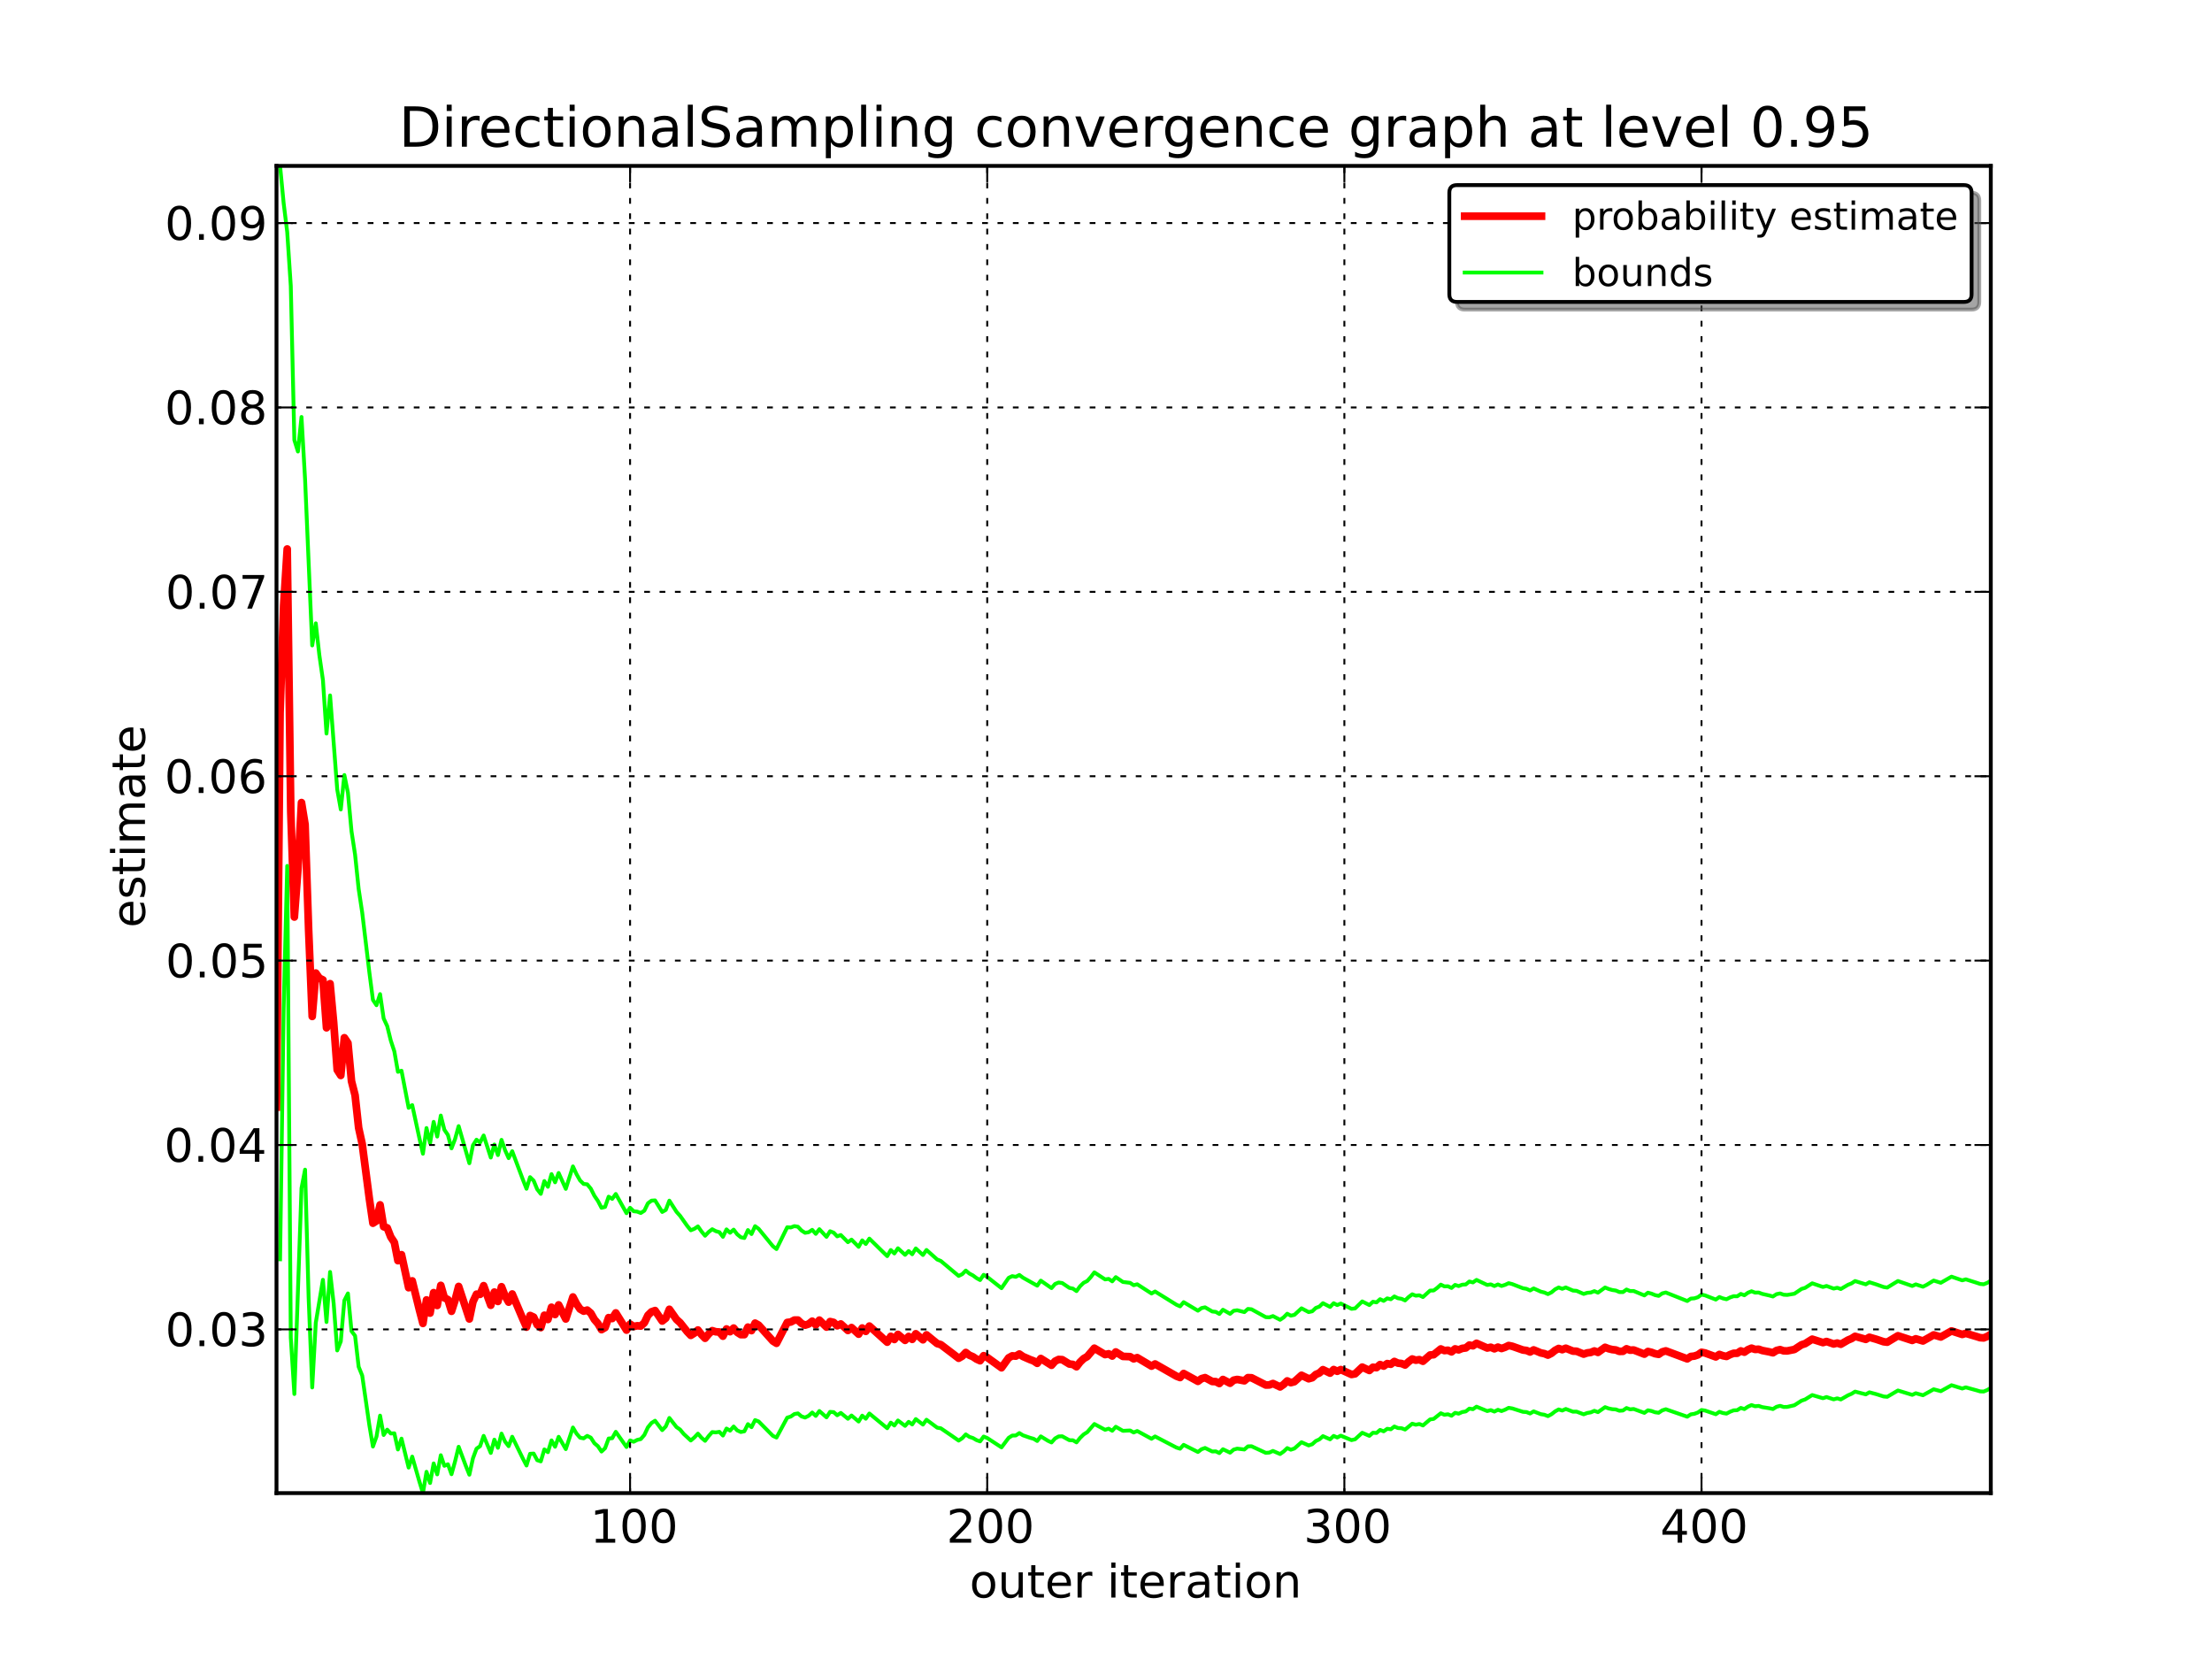 <?xml version="1.0" encoding="utf-8" standalone="no"?>
<!DOCTYPE svg PUBLIC "-//W3C//DTD SVG 1.1//EN"
  "http://www.w3.org/Graphics/SVG/1.1/DTD/svg11.dtd">
<!-- Created with matplotlib (http://matplotlib.sourceforge.net/) -->
<svg height="432pt" version="1.1" viewBox="0 0 576 432" width="576pt" xmlns="http://www.w3.org/2000/svg" xmlns:xlink="http://www.w3.org/1999/xlink">
 <defs>
  <style type="text/css">
*{stroke-linecap:square;stroke-linejoin:round;}
  </style>
 </defs>
 <g id="figure_1">
  <g id="patch_1">
   <path d="
M0 432
L576 432
L576 0
L0 0
z
" style="fill:#ffffff;"/>
  </g>
  <g id="axes_1">
   <g id="patch_2">
    <path d="
M72 388.8
L518.4 388.8
L518.4 43.2
L72 43.2
z
" style="fill:#ffffff;"/>
   </g>
   <g id="line2d_1">
    <path clip-path="url(#p7ff5b81e1d)" d="
M72 288.278
L72.93 185.559
L73.86 157.735
L74.79 142.951
L75.72 211.384
L76.65 238.795
L77.58 226.391
L78.51 208.992
L79.44 214.696
L80.37 242.247
L81.3 264.678
L82.23 253.38
L83.16 254.709
L84.09 255.163
L85.02 267.636
L85.95 256.15
L86.88 266.191
L87.81 278.601
L88.74 280.045
L89.67 270.229
L90.6 271.601
L91.53 281.537
L92.46 285.182
L93.39 293.687
L94.32 297.919
L96.18 312.163
L97.11 318.521
L98.04 317.915
L98.97 313.741
L99.9 319.434
L100.83 319.737
L101.76 322.12
L102.69 323.511
L103.62 328.272
L104.55 326.715
L106.41 335.32
L107.34 333.531
L109.2 341.063
L110.13 344.614
L111.06 338.496
L111.99 341.927
L112.92 336.602
L113.85 339.941
L114.78 334.712
L115.71 337.939
L116.64 338.422
L117.57 341.457
L118.5 338.573
L119.43 334.987
L122.22 343.454
L123.15 339.001
L124.08 337.004
L125.01 337.043
L125.94 334.788
L127.8 339.884
L128.73 336.453
L129.66 338.893
L130.59 335.063
L131.52 337.45
L132.45 339.079
L133.38 336.951
L136.17 343.518
L137.1 345.584
L138.03 342.547
L138.96 342.972
L139.89 344.962
L140.82 345.708
L141.75 342.483
L142.68 343.589
L143.61 340.403
L144.54 342.299
L145.47 339.79
L147.33 343.458
L149.19 337.725
L150.12 339.519
L151.05 340.879
L151.98 341.422
L152.91 341.147
L153.84 341.936
L154.77 343.584
L155.7 344.657
L156.63 346.239
L157.56 345.691
L158.49 343.101
L159.42 343.345
L160.35 341.876
L163.14 346.353
L164.07 344.791
L165 345.415
L165.93 345.228
L166.86 345.296
L167.79 344.454
L168.72 342.502
L169.65 341.591
L170.58 341.267
L172.44 343.998
L173.37 343.247
L174.3 340.939
L176.16 343.581
L177.09 344.42
L178.95 346.758
L179.88 347.73
L180.81 347.143
L181.74 346.331
L182.67 347.53
L183.6 348.484
L184.53 347.379
L185.46 346.5
L186.39 346.793
L187.32 346.849
L188.25 347.939
L189.18 346.062
L190.11 346.77
L191.04 345.829
L191.97 346.939
L192.9 347.534
L193.83 347.539
L194.76 345.576
L195.69 346.487
L196.62 344.543
L197.55 345.064
L201.27 349.211
L202.2 349.792
L204.99 344.365
L205.92 344.25
L206.85 343.747
L207.78 343.742
L208.71 344.628
L209.64 345.073
L210.57 344.769
L211.5 344.032
L212.43 344.994
L213.36 343.755
L215.22 345.57
L216.15 344.135
L217.08 344.348
L218.01 345.237
L218.94 344.756
L220.8 346.451
L221.73 345.695
L223.59 347.419
L224.52 345.811
L225.45 346.681
L226.38 345.305
L231.03 349.498
L231.96 347.978
L232.89 348.796
L233.82 347.471
L235.68 349.022
L236.61 348.01
L237.54 348.765
L238.47 347.309
L240.33 348.879
L241.26 347.594
L244.05 349.872
L244.98 350.134
L247.77 352.25
L249.63 353.686
L250.56 353.148
L251.49 352.185
L252.42 352.893
L253.35 353.286
L254.28 353.904
L255.21 354.33
L256.14 353.017
L257.07 353.483
L260.79 356.164
L262.65 353.577
L263.58 353.061
L264.51 353.136
L265.44 352.583
L266.37 353.225
L268.23 354.036
L269.16 354.38
L270.09 355.006
L271.02 353.753
L273.81 355.516
L274.74 354.455
L275.67 354.001
L276.6 354.052
L278.46 355.19
L279.39 355.296
L280.32 355.896
L281.25 354.679
L282.18 353.779
L283.11 353.252
L284.97 351.068
L287.76 352.733
L288.69 352.524
L289.62 353.11
L290.55 352.045
L292.41 353.206
L294.27 353.27
L295.2 353.839
L296.13 353.527
L299.85 355.738
L300.78 355.174
L306.36 358.355
L307.29 358.706
L308.22 357.658
L311.94 359.697
L312.87 358.999
L313.8 358.735
L315.66 359.735
L316.59 359.773
L317.52 360.265
L318.45 359.216
L320.31 360.192
L321.24 359.399
L322.17 359.203
L324.03 359.558
L324.96 358.737
L325.89 358.767
L329.61 360.654
L330.54 360.638
L331.47 360.258
L333.33 361.151
L334.26 360.503
L335.19 359.586
L336.12 360.044
L337.05 359.791
L338.91 358.116
L340.77 359.027
L341.7 358.764
L342.63 357.912
L343.56 357.522
L344.49 356.659
L346.35 357.558
L347.28 356.631
L348.21 357.079
L349.14 356.642
L351.93 357.911
L352.86 357.743
L354.72 355.99
L356.58 356.865
L357.51 356.027
L358.44 356.137
L359.37 355.327
L360.3 355.729
L361.23 355.074
L362.16 355.249
L363.09 354.526
L364.02 354.957
L364.95 355.056
L365.88 355.44
L366.81 354.58
L367.74 353.88
L368.67 354.193
L369.6 354.044
L370.53 354.467
L372.39 352.839
L373.32 352.762
L375.18 351.263
L376.11 351.686
L377.04 351.601
L377.97 352.021
L378.9 351.244
L379.83 351.502
L380.76 351.114
L381.69 350.998
L382.62 350.25
L383.55 350.442
L384.48 349.793
L387.27 351.019
L388.2 350.819
L389.13 351.226
L390.06 350.788
L390.99 351.149
L391.92 350.827
L392.85 350.366
L393.78 350.561
L396.57 351.544
L397.5 351.657
L398.43 352.051
L399.36 351.511
L401.22 352.292
L402.15 352.481
L403.08 352.867
L404.01 352.387
L404.94 351.634
L405.87 351.138
L406.8 351.452
L407.73 351.073
L409.59 351.828
L410.52 351.855
L412.38 352.609
L413.31 352.292
L414.24 352.172
L415.17 351.788
L416.1 352.161
L417.96 350.839
L418.89 351.203
L419.82 351.433
L420.75 351.532
L421.68 351.899
L422.61 351.875
L423.54 351.221
L424.47 351.586
L425.4 351.532
L428.19 352.615
L429.12 351.925
L430.05 352.143
L430.98 352.499
L431.91 352.666
L432.84 352.028
L433.77 351.764
L439.35 353.841
L440.28 353.226
L441.21 353.121
L442.14 352.798
L443.07 352.135
L444 352.312
L446.79 353.333
L447.72 352.688
L448.65 353.027
L449.58 353.212
L450.51 352.731
L451.44 352.392
L452.37 352.379
L453.3 351.774
L454.23 352.101
L455.16 351.457
L456.09 351.059
L457.02 351.391
L457.95 351.333
L458.88 351.666
L460.74 352.024
L461.67 352.259
L462.6 351.663
L463.53 351.439
L464.46 351.756
L465.39 351.776
L467.25 351.404
L469.11 350.185
L470.04 349.887
L471.9 348.719
L474.69 349.611
L475.62 349.324
L477.48 349.968
L478.41 349.727
L479.34 350.036
L481.2 348.956
L482.13 348.566
L483.06 347.977
L485.85 348.767
L486.78 348.22
L488.64 348.762
L490.5 349.389
L491.43 349.502
L494.22 347.828
L497.94 349.042
L498.87 348.622
L500.73 349.185
L502.59 348.145
L503.52 347.608
L505.38 348.146
L508.17 346.573
L510.96 347.484
L511.89 347.2
L514.68 348.027
L515.61 348.324
L516.54 348.392
L517.47 348.008
L518.4 347.46
L518.4 347.46" style="fill:none;stroke:#ff0000;stroke-width:2;"/>
   </g>
   <g id="line2d_2">
    <path clip-path="url(#p7ff5b81e1d)" d="
M72.93 327.918
L73.86 262.567
L74.79 225.482
L75.72 348.32
L76.65 363
L78.51 309.407
L79.44 304.573
L80.37 337.994
L81.3 361.289
L82.23 344.442
L84.09 333.255
L85.02 344.253
L85.95 331.213
L86.88 339.372
L87.81 351.649
L88.74 349.302
L89.67 338.643
L90.6 336.81
L91.53 346.626
L92.46 347.832
L93.39 355.904
L94.32 358.198
L96.18 371.12
L97.11 376.675
L98.04 374.076
L98.97 368.623
L99.9 373.667
L100.83 372.279
L101.76 373.277
L102.69 373.236
L103.62 377.444
L104.55 374.615
L106.41 382.16
L107.34 379.301
L109.2 385.775
L110.13 388.8
L111.06 383.252
L111.99 386.168
L112.92 381.074
L113.85 383.925
L114.78 378.939
L115.71 381.693
L116.64 381.294
L117.57 383.883
L118.5 380.541
L119.43 376.733
L121.29 381.689
L122.22 384.007
L123.15 379.758
L124.08 377.234
L125.01 376.579
L125.94 373.9
L127.8 378.346
L128.73 374.878
L129.66 377.005
L130.59 373.311
L131.52 375.395
L132.45 376.584
L133.38 374.127
L136.17 379.836
L137.1 381.615
L138.03 378.566
L138.96 378.507
L139.89 380.23
L140.82 380.537
L141.75 377.422
L142.68 378.141
L143.61 375.072
L144.54 376.728
L145.47 374.138
L147.33 377.343
L149.19 371.722
L150.12 373.297
L151.05 374.369
L151.98 374.544
L152.91 373.897
L153.84 374.356
L154.77 375.803
L155.7 376.591
L156.63 377.976
L157.56 377.105
L158.49 374.588
L159.42 374.504
L160.35 372.844
L163.14 376.794
L164.07 375.081
L165 375.43
L165.93 374.951
L166.86 374.73
L167.79 373.652
L168.72 371.671
L169.65 370.54
L170.58 369.952
L172.44 372.406
L173.37 371.434
L174.3 369.233
L176.16 371.61
L177.09 372.252
L178.02 373.38
L179.88 375.101
L180.81 374.306
L181.74 373.313
L182.67 374.389
L183.6 375.186
L184.53 373.95
L185.46 372.911
L186.39 372.997
L187.32 372.843
L188.25 373.814
L189.18 371.993
L190.11 372.536
L191.04 371.461
L191.97 372.467
L192.9 372.893
L193.83 372.706
L194.76 370.846
L195.69 371.631
L196.62 369.788
L197.55 370.144
L201.27 373.902
L202.2 374.334
L204.99 369.152
L205.92 368.868
L206.85 368.216
L207.78 368.044
L208.71 368.828
L209.64 369.126
L210.57 368.669
L211.5 367.818
L212.43 368.698
L213.36 367.427
L215.22 369.071
L216.15 367.653
L217.08 367.72
L218.01 368.526
L218.94 367.918
L220.8 369.444
L221.73 368.593
L223.59 370.163
L224.52 368.634
L225.45 369.43
L226.38 368.077
L231.03 371.903
L231.96 370.451
L232.89 371.196
L233.82 369.893
L235.68 371.294
L236.61 370.245
L237.54 370.925
L238.47 369.528
L240.33 370.961
L241.26 369.699
L244.05 371.77
L244.98 371.921
L247.77 373.824
L249.63 375.127
L250.56 374.504
L251.49 373.514
L252.42 374.158
L253.35 374.457
L254.28 375.001
L255.21 375.337
L256.14 374.076
L257.07 374.456
L260.79 376.889
L262.65 374.409
L263.58 373.817
L264.51 373.793
L265.44 373.169
L266.37 373.752
L268.23 374.4
L269.16 374.66
L270.09 375.228
L271.02 374.03
L272.88 375.175
L273.81 375.612
L274.74 374.567
L275.67 374.041
L276.6 374.001
L278.46 375.024
L279.39 375.042
L280.32 375.589
L281.25 374.429
L282.18 373.521
L283.11 372.934
L284.97 370.811
L287.76 372.313
L288.69 372.025
L289.62 372.561
L290.55 371.526
L292.41 372.589
L294.27 372.492
L295.2 373.013
L296.13 372.631
L299.85 374.655
L300.78 374.046
L306.36 376.951
L307.29 377.241
L308.22 376.234
L311.94 378.094
L312.87 377.375
L313.8 377.048
L315.66 377.961
L316.59 377.931
L317.52 378.38
L318.45 377.379
L320.31 378.27
L321.24 377.476
L322.17 377.218
L324.03 377.447
L324.96 376.633
L325.89 376.598
L329.61 378.323
L330.54 378.244
L331.47 377.817
L333.33 378.629
L334.26 377.966
L335.19 377.079
L336.12 377.499
L337.05 377.192
L338.91 375.55
L340.77 376.387
L341.7 376.072
L342.63 375.241
L343.56 374.809
L344.49 373.969
L346.35 374.797
L347.28 373.907
L348.21 374.319
L349.14 373.846
L351.93 375.004
L352.86 374.783
L354.72 373.091
L356.58 373.896
L357.51 373.083
L358.44 373.139
L359.37 372.348
L360.3 372.713
L361.23 372.052
L362.16 372.177
L363.09 371.459
L364.02 371.857
L364.95 371.904
L365.88 372.251
L367.74 370.726
L368.67 370.997
L369.6 370.799
L370.53 371.19
L372.39 369.61
L373.32 369.483
L375.18 368.011
L376.11 368.404
L377.04 368.269
L377.97 368.659
L378.9 367.901
L379.83 368.116
L380.76 367.696
L381.69 367.531
L382.62 366.799
L383.55 366.946
L384.48 366.297
L387.27 367.436
L388.2 367.192
L389.13 367.571
L390.06 367.108
L390.99 367.437
L391.92 367.08
L392.85 366.597
L393.78 366.749
L396.57 367.634
L397.5 367.703
L398.43 368.069
L399.36 367.519
L401.22 368.246
L402.15 368.395
L403.08 368.754
L404.01 368.258
L404.94 367.529
L405.87 367.019
L406.8 367.3
L407.73 366.895
L409.59 367.598
L410.52 367.582
L412.38 368.284
L413.31 367.938
L414.24 367.776
L415.17 367.369
L416.1 367.717
L417.96 366.42
L418.89 366.758
L419.82 366.953
L420.75 367.012
L421.68 367.355
L422.61 367.29
L423.54 366.648
L424.47 366.99
L425.4 366.895
L428.19 367.907
L429.12 367.238
L430.05 367.421
L430.98 367.754
L431.91 367.885
L432.84 367.259
L433.77 366.965
L439.35 368.903
L440.28 368.297
L441.21 368.156
L442.14 367.809
L443.07 367.164
L444 367.308
L446.79 368.262
L447.72 367.634
L448.65 367.95
L449.58 368.104
L450.51 367.616
L451.44 367.255
L452.37 367.206
L453.3 366.612
L454.23 366.917
L455.16 366.291
L456.09 365.878
L457.02 366.188
L457.95 366.095
L458.88 366.407
L460.74 366.703
L461.67 366.91
L462.6 366.326
L463.53 366.074
L464.46 366.37
L465.39 366.355
L467.25 365.925
L469.11 364.736
L470.04 364.415
L471.9 363.27
L474.69 364.096
L475.62 363.786
L477.48 364.392
L478.41 364.126
L479.34 364.415
L481.2 363.347
L482.13 362.945
L483.06 362.37
L485.85 363.091
L486.78 362.552
L488.64 363.05
L490.5 363.641
L491.43 363.723
L494.22 362.082
L497.94 363.221
L498.87 362.794
L500.73 363.317
L502.59 362.291
L503.52 361.762
L505.38 362.259
L508.17 360.709
L510.96 361.568
L511.89 361.265
L514.68 362.035
L515.61 362.315
L516.54 362.354
L517.47 361.962
L518.4 361.426
L518.4 361.426" style="fill:none;stroke:#00ff00;"/>
   </g>
   <g id="line2d_3">
    <path clip-path="url(#p7ff5b81e1d)" d="
M72.93 43.2
L73.86 52.903
L74.79 60.419
L75.72 74.448
L76.65 114.589
L77.58 117.576
L78.51 108.578
L79.44 124.819
L81.3 168.068
L82.23 162.318
L83.16 170.614
L84.09 177.07
L85.02 191.018
L85.95 181.087
L87.81 205.554
L88.74 210.788
L89.67 201.814
L90.6 206.391
L91.53 216.448
L92.46 222.533
L93.39 231.47
L94.32 237.64
L96.18 253.205
L97.11 260.367
L98.04 261.754
L98.97 258.86
L99.9 265.201
L100.83 267.196
L101.76 270.964
L102.69 273.787
L103.62 279.1
L104.55 278.814
L106.41 288.479
L107.34 287.76
L109.2 296.35
L110.13 300.428
L111.06 293.74
L111.99 297.686
L112.92 292.13
L113.85 295.957
L114.78 290.486
L115.71 294.184
L116.64 295.55
L117.57 299.032
L118.5 296.605
L119.43 293.242
L122.22 302.901
L123.15 298.244
L124.08 296.775
L125.01 297.507
L125.94 295.676
L127.8 301.422
L128.73 298.028
L129.66 300.782
L130.59 296.814
L131.52 299.504
L132.45 301.575
L133.38 299.775
L136.17 307.2
L137.1 309.552
L138.03 306.528
L138.96 307.436
L139.89 309.693
L140.82 310.879
L141.75 307.544
L142.68 309.036
L143.61 305.734
L144.54 307.87
L145.47 305.442
L147.33 309.574
L149.19 303.728
L150.12 305.74
L151.05 307.388
L151.98 308.299
L152.91 308.396
L153.84 309.517
L154.77 311.365
L155.7 312.723
L156.63 314.502
L157.56 314.278
L158.49 311.614
L159.42 312.186
L160.35 310.909
L163.14 315.913
L164.07 314.501
L165 315.4
L165.93 315.505
L166.86 315.861
L167.79 315.257
L168.72 313.333
L169.65 312.642
L170.58 312.582
L172.44 315.591
L173.37 315.06
L174.3 312.646
L176.16 315.552
L177.09 316.589
L178.95 319.218
L179.88 320.36
L180.81 319.98
L181.74 319.35
L182.67 320.672
L183.6 321.783
L184.53 320.809
L185.46 320.09
L186.39 320.59
L187.32 320.856
L188.25 322.063
L189.18 320.13
L190.11 321.004
L191.04 320.196
L191.97 321.412
L192.9 322.175
L193.83 322.372
L194.76 320.306
L195.69 321.342
L196.62 319.298
L197.55 319.984
L201.27 324.52
L202.2 325.25
L204.99 319.578
L205.92 319.633
L206.85 319.279
L207.78 319.44
L208.71 320.428
L209.64 321.02
L210.57 320.869
L211.5 320.247
L212.43 321.291
L213.36 320.082
L215.22 322.069
L216.15 320.616
L217.08 320.976
L218.01 321.948
L218.94 321.595
L220.8 323.459
L221.73 322.796
L223.59 324.675
L224.52 322.988
L225.45 323.931
L226.38 322.533
L231.03 327.093
L231.96 325.506
L232.89 326.395
L233.82 325.049
L235.68 326.75
L236.61 325.775
L237.54 326.605
L238.47 325.089
L240.33 326.797
L241.26 325.49
L244.05 327.974
L244.98 328.348
L248.7 331.464
L249.63 332.245
L250.56 331.792
L251.49 330.856
L252.42 331.628
L253.35 332.116
L254.28 332.807
L255.21 333.323
L256.14 331.959
L257.07 332.51
L260.79 335.438
L262.65 332.744
L263.58 332.304
L264.51 332.479
L265.44 331.996
L266.37 332.698
L270.09 334.784
L271.02 333.477
L273.81 335.42
L274.74 334.343
L275.67 333.961
L276.6 334.102
L278.46 335.357
L279.39 335.55
L280.32 336.203
L281.25 334.929
L282.18 334.038
L283.11 333.571
L284.04 332.545
L284.97 331.324
L287.76 333.153
L288.69 333.024
L289.62 333.659
L290.55 332.564
L292.41 333.823
L294.27 334.049
L295.2 334.664
L296.13 334.422
L299.85 336.821
L300.78 336.301
L306.36 339.759
L307.29 340.17
L308.22 339.082
L311.94 341.301
L312.87 340.622
L313.8 340.422
L315.66 341.508
L316.59 341.616
L317.52 342.151
L318.45 341.053
L320.31 342.114
L321.24 341.321
L322.17 341.189
L324.03 341.669
L324.96 340.842
L325.89 340.936
L329.61 342.984
L330.54 343.032
L331.47 342.699
L333.33 343.673
L334.26 343.04
L335.19 342.093
L336.12 342.589
L337.05 342.39
L338.91 340.682
L340.77 341.667
L341.7 341.457
L342.63 340.584
L343.56 340.236
L344.49 339.348
L346.35 340.32
L347.28 339.355
L348.21 339.839
L349.14 339.439
L351.93 340.818
L352.86 340.704
L354.72 338.89
L356.58 339.833
L357.51 338.972
L358.44 339.136
L359.37 338.307
L360.3 338.745
L361.23 338.095
L362.16 338.322
L363.09 337.593
L364.02 338.056
L364.95 338.208
L365.88 338.628
L366.81 337.737
L367.74 337.035
L368.67 337.389
L369.6 337.29
L370.53 337.744
L372.39 336.067
L373.32 336.042
L374.25 335.358
L375.18 334.515
L376.11 334.969
L377.04 334.934
L377.97 335.384
L378.9 334.588
L379.83 334.888
L380.76 334.533
L381.69 334.464
L382.62 333.701
L383.55 333.938
L384.48 333.288
L387.27 334.602
L388.2 334.445
L389.13 334.881
L390.06 334.468
L390.99 334.862
L391.92 334.574
L392.85 334.136
L393.78 334.372
L396.57 335.455
L397.5 335.612
L398.43 336.033
L399.36 335.503
L401.22 336.338
L402.15 336.567
L403.08 336.98
L404.01 336.516
L404.94 335.74
L405.87 335.258
L406.8 335.603
L407.73 335.251
L409.59 336.058
L410.52 336.129
L412.38 336.934
L413.31 336.647
L414.24 336.567
L415.17 336.208
L416.1 336.606
L417.96 335.259
L418.89 335.648
L419.82 335.913
L420.75 336.052
L421.68 336.443
L422.61 336.46
L423.54 335.793
L424.47 336.183
L425.4 336.168
L428.19 337.323
L429.12 336.613
L430.05 336.864
L430.98 337.244
L431.91 337.447
L432.84 336.797
L433.77 336.563
L439.35 338.78
L440.28 338.154
L441.21 338.085
L442.14 337.787
L443.07 337.105
L444 337.316
L446.79 338.404
L447.72 337.742
L448.65 338.103
L449.58 338.321
L450.51 337.846
L451.44 337.528
L452.37 337.552
L453.3 336.935
L454.23 337.285
L455.16 336.623
L456.09 336.241
L457.02 336.594
L457.95 336.571
L458.88 336.925
L460.74 337.344
L461.67 337.607
L462.6 337
L463.53 336.804
L464.46 337.143
L465.39 337.197
L467.25 336.884
L469.11 335.635
L470.04 335.359
L471.9 334.169
L474.69 335.126
L475.62 334.861
L477.48 335.544
L478.41 335.328
L479.34 335.657
L481.2 334.565
L482.13 334.187
L483.06 333.584
L485.85 334.443
L486.78 333.888
L488.64 334.474
L490.5 335.138
L491.43 335.281
L494.22 333.575
L497.94 334.863
L498.87 334.45
L500.73 335.053
L501.66 334.59
L503.52 333.453
L505.38 334.032
L508.17 332.437
L510.96 333.4
L511.89 333.135
L514.68 334.019
L515.61 334.333
L516.54 334.429
L517.47 334.055
L518.4 333.494
L518.4 333.494" style="fill:none;stroke:#00ff00;"/>
   </g>
   <g id="matplotlib.axis_1">
    <g id="xtick_1">
     <g id="line2d_4">
      <path clip-path="url(#p7ff5b81e1d)" d="
M164.07 388.8
L164.07 43.2" style="fill:none;stroke:#000000;stroke-dasharray:1,3;stroke-dashoffset:0.0;stroke-linecap:butt;stroke-width:0.5;"/>
     </g>
     <g id="line2d_5">
      <defs>
       <path d="
M0 0
L0 -4" id="m0012dd4eef" style="stroke:#000000;stroke-linecap:butt;stroke-width:0.5;"/>
      </defs>
      <g>
       <use style="stroke:#000000;stroke-linecap:butt;stroke-width:0.5;" x="164.07" xlink:href="#m0012dd4eef" y="388.8"/>
      </g>
     </g>
     <g id="line2d_6">
      <defs>
       <path d="
M0 0
L0 4" id="m476344969c" style="stroke:#000000;stroke-linecap:butt;stroke-width:0.5;"/>
      </defs>
      <g>
       <use style="stroke:#000000;stroke-linecap:butt;stroke-width:0.5;" x="164.07" xlink:href="#m476344969c" y="43.2"/>
      </g>
     </g>
     <g id="text_1">
      <!-- 100 -->
      <defs>
       <path d="
M12.406 8.297
L28.516 8.297
L28.516 63.922
L10.984 60.406
L10.984 69.391
L28.422 72.906
L38.281 72.906
L38.281 8.297
L54.391 8.297
L54.391 0
L12.406 0
z
" id="DejaVuSans-31"/>
       <path d="
M31.781 66.406
Q24.172 66.406 20.328 58.906
Q16.5 51.422 16.5 36.375
Q16.5 21.391 20.328 13.891
Q24.172 6.391 31.781 6.391
Q39.453 6.391 43.281 13.891
Q47.125 21.391 47.125 36.375
Q47.125 51.422 43.281 58.906
Q39.453 66.406 31.781 66.406
M31.781 74.219
Q44.047 74.219 50.516 64.516
Q56.984 54.828 56.984 36.375
Q56.984 17.969 50.516 8.266
Q44.047 -1.422 31.781 -1.422
Q19.531 -1.422 13.062 8.266
Q6.594 17.969 6.594 36.375
Q6.594 54.828 13.062 64.516
Q19.531 74.219 31.781 74.219" id="DejaVuSans-30"/>
      </defs>
      <g transform="translate(153.675 401.706)scale(0.12 -0.12)">
       <use xlink:href="#DejaVuSans-31"/>
       <use x="63.623" xlink:href="#DejaVuSans-30"/>
       <use x="127.246" xlink:href="#DejaVuSans-30"/>
      </g>
     </g>
    </g>
    <g id="xtick_2">
     <g id="line2d_7">
      <path clip-path="url(#p7ff5b81e1d)" d="
M257.07 388.8
L257.07 43.2" style="fill:none;stroke:#000000;stroke-dasharray:1,3;stroke-dashoffset:0.0;stroke-linecap:butt;stroke-width:0.5;"/>
     </g>
     <g id="line2d_8">
      <g>
       <use style="stroke:#000000;stroke-linecap:butt;stroke-width:0.5;" x="257.07" xlink:href="#m0012dd4eef" y="388.8"/>
      </g>
     </g>
     <g id="line2d_9">
      <g>
       <use style="stroke:#000000;stroke-linecap:butt;stroke-width:0.5;" x="257.07" xlink:href="#m476344969c" y="43.2"/>
      </g>
     </g>
     <g id="text_2">
      <!-- 200 -->
      <defs>
       <path d="
M19.188 8.297
L53.609 8.297
L53.609 0
L7.328 0
L7.328 8.297
Q12.938 14.109 22.625 23.891
Q32.328 33.688 34.812 36.531
Q39.547 41.844 41.422 45.531
Q43.312 49.219 43.312 52.781
Q43.312 58.594 39.234 62.25
Q35.156 65.922 28.609 65.922
Q23.969 65.922 18.812 64.312
Q13.672 62.703 7.812 59.422
L7.812 69.391
Q13.766 71.781 18.938 73
Q24.125 74.219 28.422 74.219
Q39.75 74.219 46.484 68.547
Q53.219 62.891 53.219 53.422
Q53.219 48.922 51.531 44.891
Q49.859 40.875 45.406 35.406
Q44.188 33.984 37.641 27.219
Q31.109 20.453 19.188 8.297" id="DejaVuSans-32"/>
      </defs>
      <g transform="translate(246.456 401.706)scale(0.12 -0.12)">
       <use xlink:href="#DejaVuSans-32"/>
       <use x="63.623" xlink:href="#DejaVuSans-30"/>
       <use x="127.246" xlink:href="#DejaVuSans-30"/>
      </g>
     </g>
    </g>
    <g id="xtick_3">
     <g id="line2d_10">
      <path clip-path="url(#p7ff5b81e1d)" d="
M350.07 388.8
L350.07 43.2" style="fill:none;stroke:#000000;stroke-dasharray:1,3;stroke-dashoffset:0.0;stroke-linecap:butt;stroke-width:0.5;"/>
     </g>
     <g id="line2d_11">
      <g>
       <use style="stroke:#000000;stroke-linecap:butt;stroke-width:0.5;" x="350.07" xlink:href="#m0012dd4eef" y="388.8"/>
      </g>
     </g>
     <g id="line2d_12">
      <g>
       <use style="stroke:#000000;stroke-linecap:butt;stroke-width:0.5;" x="350.07" xlink:href="#m476344969c" y="43.2"/>
      </g>
     </g>
     <g id="text_3">
      <!-- 300 -->
      <defs>
       <path d="
M40.578 39.312
Q47.656 37.797 51.625 33
Q55.609 28.219 55.609 21.188
Q55.609 10.406 48.188 4.484
Q40.766 -1.422 27.094 -1.422
Q22.516 -1.422 17.656 -0.516
Q12.797 0.391 7.625 2.203
L7.625 11.719
Q11.719 9.328 16.594 8.109
Q21.484 6.891 26.812 6.891
Q36.078 6.891 40.938 10.547
Q45.797 14.203 45.797 21.188
Q45.797 27.641 41.281 31.266
Q36.766 34.906 28.719 34.906
L20.219 34.906
L20.219 43.016
L29.109 43.016
Q36.375 43.016 40.234 45.922
Q44.094 48.828 44.094 54.297
Q44.094 59.906 40.109 62.906
Q36.141 65.922 28.719 65.922
Q24.656 65.922 20.016 65.031
Q15.375 64.156 9.812 62.312
L9.812 71.094
Q15.438 72.656 20.344 73.438
Q25.25 74.219 29.594 74.219
Q40.828 74.219 47.359 69.109
Q53.906 64.016 53.906 55.328
Q53.906 49.266 50.438 45.094
Q46.969 40.922 40.578 39.312" id="DejaVuSans-33"/>
      </defs>
      <g transform="translate(339.473 401.706)scale(0.12 -0.12)">
       <use xlink:href="#DejaVuSans-33"/>
       <use x="63.623" xlink:href="#DejaVuSans-30"/>
       <use x="127.246" xlink:href="#DejaVuSans-30"/>
      </g>
     </g>
    </g>
    <g id="xtick_4">
     <g id="line2d_13">
      <path clip-path="url(#p7ff5b81e1d)" d="
M443.07 388.8
L443.07 43.2" style="fill:none;stroke:#000000;stroke-dasharray:1,3;stroke-dashoffset:0.0;stroke-linecap:butt;stroke-width:0.5;"/>
     </g>
     <g id="line2d_14">
      <g>
       <use style="stroke:#000000;stroke-linecap:butt;stroke-width:0.5;" x="443.07" xlink:href="#m0012dd4eef" y="388.8"/>
      </g>
     </g>
     <g id="line2d_15">
      <g>
       <use style="stroke:#000000;stroke-linecap:butt;stroke-width:0.5;" x="443.07" xlink:href="#m476344969c" y="43.2"/>
      </g>
     </g>
     <g id="text_4">
      <!-- 400 -->
      <defs>
       <path d="
M37.797 64.312
L12.891 25.391
L37.797 25.391
z

M35.203 72.906
L47.609 72.906
L47.609 25.391
L58.016 25.391
L58.016 17.188
L47.609 17.188
L47.609 0
L37.797 0
L37.797 17.188
L4.891 17.188
L4.891 26.703
z
" id="DejaVuSans-34"/>
      </defs>
      <g transform="translate(432.309 401.706)scale(0.12 -0.12)">
       <use xlink:href="#DejaVuSans-34"/>
       <use x="63.623" xlink:href="#DejaVuSans-30"/>
       <use x="127.246" xlink:href="#DejaVuSans-30"/>
      </g>
     </g>
    </g>
    <g id="text_5">
     <!-- outer iteration -->
     <defs>
      <path d="
M30.609 48.391
Q23.391 48.391 19.188 42.75
Q14.984 37.109 14.984 27.297
Q14.984 17.484 19.156 11.844
Q23.344 6.203 30.609 6.203
Q37.797 6.203 41.984 11.859
Q46.188 17.531 46.188 27.297
Q46.188 37.016 41.984 42.703
Q37.797 48.391 30.609 48.391
M30.609 56
Q42.328 56 49.016 48.375
Q55.719 40.766 55.719 27.297
Q55.719 13.875 49.016 6.219
Q42.328 -1.422 30.609 -1.422
Q18.844 -1.422 12.172 6.219
Q5.516 13.875 5.516 27.297
Q5.516 40.766 12.172 48.375
Q18.844 56 30.609 56" id="DejaVuSans-6f"/>
      <path d="
M54.891 33.016
L54.891 0
L45.906 0
L45.906 32.719
Q45.906 40.484 42.875 44.328
Q39.844 48.188 33.797 48.188
Q26.516 48.188 22.312 43.547
Q18.109 38.922 18.109 30.906
L18.109 0
L9.078 0
L9.078 54.688
L18.109 54.688
L18.109 46.188
Q21.344 51.125 25.703 53.562
Q30.078 56 35.797 56
Q45.219 56 50.047 50.172
Q54.891 44.344 54.891 33.016" id="DejaVuSans-6e"/>
      <path d="
M34.281 27.484
Q23.391 27.484 19.188 25
Q14.984 22.516 14.984 16.5
Q14.984 11.719 18.141 8.906
Q21.297 6.109 26.703 6.109
Q34.188 6.109 38.703 11.406
Q43.219 16.703 43.219 25.484
L43.219 27.484
z

M52.203 31.203
L52.203 0
L43.219 0
L43.219 8.297
Q40.141 3.328 35.547 0.953
Q30.953 -1.422 24.312 -1.422
Q15.922 -1.422 10.953 3.297
Q6 8.016 6 15.922
Q6 25.141 12.172 29.828
Q18.359 34.516 30.609 34.516
L43.219 34.516
L43.219 35.406
Q43.219 41.609 39.141 45
Q35.062 48.391 27.688 48.391
Q23 48.391 18.547 47.266
Q14.109 46.141 10.016 43.891
L10.016 52.203
Q14.938 54.109 19.578 55.047
Q24.219 56 28.609 56
Q40.484 56 46.344 49.844
Q52.203 43.703 52.203 31.203" id="DejaVuSans-61"/>
      <path id="DejaVuSans-20"/>
      <path d="
M9.422 54.688
L18.406 54.688
L18.406 0
L9.422 0
z

M9.422 75.984
L18.406 75.984
L18.406 64.594
L9.422 64.594
z
" id="DejaVuSans-69"/>
      <path d="
M8.5 21.578
L8.5 54.688
L17.484 54.688
L17.484 21.922
Q17.484 14.156 20.5 10.266
Q23.531 6.391 29.594 6.391
Q36.859 6.391 41.078 11.031
Q45.312 15.672 45.312 23.688
L45.312 54.688
L54.297 54.688
L54.297 0
L45.312 0
L45.312 8.406
Q42.047 3.422 37.719 1
Q33.406 -1.422 27.688 -1.422
Q18.266 -1.422 13.375 4.438
Q8.5 10.297 8.5 21.578
M31.109 56
z
" id="DejaVuSans-75"/>
      <path d="
M18.312 70.219
L18.312 54.688
L36.812 54.688
L36.812 47.703
L18.312 47.703
L18.312 18.016
Q18.312 11.328 20.141 9.422
Q21.969 7.516 27.594 7.516
L36.812 7.516
L36.812 0
L27.594 0
Q17.188 0 13.234 3.875
Q9.281 7.766 9.281 18.016
L9.281 47.703
L2.688 47.703
L2.688 54.688
L9.281 54.688
L9.281 70.219
z
" id="DejaVuSans-74"/>
      <path d="
M56.203 29.594
L56.203 25.203
L14.891 25.203
Q15.484 15.922 20.484 11.062
Q25.484 6.203 34.422 6.203
Q39.594 6.203 44.453 7.469
Q49.312 8.734 54.109 11.281
L54.109 2.781
Q49.266 0.734 44.188 -0.344
Q39.109 -1.422 33.891 -1.422
Q20.797 -1.422 13.156 6.188
Q5.516 13.812 5.516 26.812
Q5.516 40.234 12.766 48.109
Q20.016 56 32.328 56
Q43.359 56 49.781 48.891
Q56.203 41.797 56.203 29.594
M47.219 32.234
Q47.125 39.594 43.094 43.984
Q39.062 48.391 32.422 48.391
Q24.906 48.391 20.391 44.141
Q15.875 39.891 15.188 32.172
z
" id="DejaVuSans-65"/>
      <path d="
M41.109 46.297
Q39.594 47.172 37.812 47.578
Q36.031 48 33.891 48
Q26.266 48 22.188 43.047
Q18.109 38.094 18.109 28.812
L18.109 0
L9.078 0
L9.078 54.688
L18.109 54.688
L18.109 46.188
Q20.953 51.172 25.484 53.578
Q30.031 56 36.531 56
Q37.453 56 38.578 55.875
Q39.703 55.766 41.062 55.516
z
" id="DejaVuSans-72"/>
     </defs>
     <g transform="translate(252.471 415.995)scale(0.12 -0.12)">
      <use xlink:href="#DejaVuSans-6f"/>
      <use x="61.182" xlink:href="#DejaVuSans-75"/>
      <use x="124.561" xlink:href="#DejaVuSans-74"/>
      <use x="163.77" xlink:href="#DejaVuSans-65"/>
      <use x="225.293" xlink:href="#DejaVuSans-72"/>
      <use x="266.406" xlink:href="#DejaVuSans-20"/>
      <use x="298.193" xlink:href="#DejaVuSans-69"/>
      <use x="325.977" xlink:href="#DejaVuSans-74"/>
      <use x="365.186" xlink:href="#DejaVuSans-65"/>
      <use x="426.709" xlink:href="#DejaVuSans-72"/>
      <use x="467.822" xlink:href="#DejaVuSans-61"/>
      <use x="529.102" xlink:href="#DejaVuSans-74"/>
      <use x="568.311" xlink:href="#DejaVuSans-69"/>
      <use x="596.094" xlink:href="#DejaVuSans-6f"/>
      <use x="657.275" xlink:href="#DejaVuSans-6e"/>
     </g>
    </g>
   </g>
   <g id="matplotlib.axis_2">
    <g id="ytick_1">
     <g id="line2d_16">
      <path clip-path="url(#p7ff5b81e1d)" d="
M72 346.166
L518.4 346.166" style="fill:none;stroke:#000000;stroke-dasharray:1,3;stroke-dashoffset:0.0;stroke-linecap:butt;stroke-width:0.5;"/>
     </g>
     <g id="line2d_17">
      <defs>
       <path d="
M0 0
L4 0" id="me8a85f7bf6" style="stroke:#000000;stroke-linecap:butt;stroke-width:0.5;"/>
      </defs>
      <g>
       <use style="stroke:#000000;stroke-linecap:butt;stroke-width:0.5;" x="72.0" xlink:href="#me8a85f7bf6" y="346.166"/>
      </g>
     </g>
     <g id="line2d_18">
      <defs>
       <path d="
M0 0
L-4 0" id="m1a32005dea" style="stroke:#000000;stroke-linecap:butt;stroke-width:0.5;"/>
      </defs>
      <g>
       <use style="stroke:#000000;stroke-linecap:butt;stroke-width:0.5;" x="518.4" xlink:href="#m1a32005dea" y="346.166"/>
      </g>
     </g>
     <g id="text_6">
      <!-- 0.03 -->
      <defs>
       <path d="
M10.688 12.406
L21 12.406
L21 0
L10.688 0
z
" id="DejaVuSans-2e"/>
      </defs>
      <g transform="translate(43.034 350.534)scale(0.12 -0.12)">
       <use xlink:href="#DejaVuSans-30"/>
       <use x="63.623" xlink:href="#DejaVuSans-2e"/>
       <use x="95.41" xlink:href="#DejaVuSans-30"/>
       <use x="159.033" xlink:href="#DejaVuSans-33"/>
      </g>
     </g>
    </g>
    <g id="ytick_2">
     <g id="line2d_19">
      <path clip-path="url(#p7ff5b81e1d)" d="
M72 298.153
L518.4 298.153" style="fill:none;stroke:#000000;stroke-dasharray:1,3;stroke-dashoffset:0.0;stroke-linecap:butt;stroke-width:0.5;"/>
     </g>
     <g id="line2d_20">
      <g>
       <use style="stroke:#000000;stroke-linecap:butt;stroke-width:0.5;" x="72.0" xlink:href="#me8a85f7bf6" y="298.153"/>
      </g>
     </g>
     <g id="line2d_21">
      <g>
       <use style="stroke:#000000;stroke-linecap:butt;stroke-width:0.5;" x="518.4" xlink:href="#m1a32005dea" y="298.153"/>
      </g>
     </g>
     <g id="text_7">
      <!-- 0.04 -->
      <g transform="translate(42.746 302.521)scale(0.12 -0.12)">
       <use xlink:href="#DejaVuSans-30"/>
       <use x="63.623" xlink:href="#DejaVuSans-2e"/>
       <use x="95.41" xlink:href="#DejaVuSans-30"/>
       <use x="159.033" xlink:href="#DejaVuSans-34"/>
      </g>
     </g>
    </g>
    <g id="ytick_3">
     <g id="line2d_22">
      <path clip-path="url(#p7ff5b81e1d)" d="
M72 250.14
L518.4 250.14" style="fill:none;stroke:#000000;stroke-dasharray:1,3;stroke-dashoffset:0.0;stroke-linecap:butt;stroke-width:0.5;"/>
     </g>
     <g id="line2d_23">
      <g>
       <use style="stroke:#000000;stroke-linecap:butt;stroke-width:0.5;" x="72.0" xlink:href="#me8a85f7bf6" y="250.14"/>
      </g>
     </g>
     <g id="line2d_24">
      <g>
       <use style="stroke:#000000;stroke-linecap:butt;stroke-width:0.5;" x="518.4" xlink:href="#m1a32005dea" y="250.14"/>
      </g>
     </g>
     <g id="text_8">
      <!-- 0.05 -->
      <defs>
       <path d="
M10.797 72.906
L49.516 72.906
L49.516 64.594
L19.828 64.594
L19.828 46.734
Q21.969 47.469 24.109 47.828
Q26.266 48.188 28.422 48.188
Q40.625 48.188 47.75 41.5
Q54.891 34.812 54.891 23.391
Q54.891 11.625 47.562 5.094
Q40.234 -1.422 26.906 -1.422
Q22.312 -1.422 17.547 -0.641
Q12.797 0.141 7.719 1.703
L7.719 11.625
Q12.109 9.234 16.797 8.062
Q21.484 6.891 26.703 6.891
Q35.156 6.891 40.078 11.328
Q45.016 15.766 45.016 23.391
Q45.016 31 40.078 35.438
Q35.156 39.891 26.703 39.891
Q22.75 39.891 18.812 39.016
Q14.891 38.141 10.797 36.281
z
" id="DejaVuSans-35"/>
      </defs>
      <g transform="translate(43.121 254.508)scale(0.12 -0.12)">
       <use xlink:href="#DejaVuSans-30"/>
       <use x="63.623" xlink:href="#DejaVuSans-2e"/>
       <use x="95.41" xlink:href="#DejaVuSans-30"/>
       <use x="159.033" xlink:href="#DejaVuSans-35"/>
      </g>
     </g>
    </g>
    <g id="ytick_4">
     <g id="line2d_25">
      <path clip-path="url(#p7ff5b81e1d)" d="
M72 202.127
L518.4 202.127" style="fill:none;stroke:#000000;stroke-dasharray:1,3;stroke-dashoffset:0.0;stroke-linecap:butt;stroke-width:0.5;"/>
     </g>
     <g id="line2d_26">
      <g>
       <use style="stroke:#000000;stroke-linecap:butt;stroke-width:0.5;" x="72.0" xlink:href="#me8a85f7bf6" y="202.127"/>
      </g>
     </g>
     <g id="line2d_27">
      <g>
       <use style="stroke:#000000;stroke-linecap:butt;stroke-width:0.5;" x="518.4" xlink:href="#m1a32005dea" y="202.127"/>
      </g>
     </g>
     <g id="text_9">
      <!-- 0.06 -->
      <defs>
       <path d="
M33.016 40.375
Q26.375 40.375 22.484 35.828
Q18.609 31.297 18.609 23.391
Q18.609 15.531 22.484 10.953
Q26.375 6.391 33.016 6.391
Q39.656 6.391 43.531 10.953
Q47.406 15.531 47.406 23.391
Q47.406 31.297 43.531 35.828
Q39.656 40.375 33.016 40.375
M52.594 71.297
L52.594 62.312
Q48.875 64.062 45.094 64.984
Q41.312 65.922 37.594 65.922
Q27.828 65.922 22.672 59.328
Q17.531 52.734 16.797 39.406
Q19.672 43.656 24.016 45.922
Q28.375 48.188 33.594 48.188
Q44.578 48.188 50.953 41.516
Q57.328 34.859 57.328 23.391
Q57.328 12.156 50.688 5.359
Q44.047 -1.422 33.016 -1.422
Q20.359 -1.422 13.672 8.266
Q6.984 17.969 6.984 36.375
Q6.984 53.656 15.188 63.938
Q23.391 74.219 37.203 74.219
Q40.922 74.219 44.703 73.484
Q48.484 72.75 52.594 71.297" id="DejaVuSans-36"/>
      </defs>
      <g transform="translate(42.828 206.494)scale(0.12 -0.12)">
       <use xlink:href="#DejaVuSans-30"/>
       <use x="63.623" xlink:href="#DejaVuSans-2e"/>
       <use x="95.41" xlink:href="#DejaVuSans-30"/>
       <use x="159.033" xlink:href="#DejaVuSans-36"/>
      </g>
     </g>
    </g>
    <g id="ytick_5">
     <g id="line2d_28">
      <path clip-path="url(#p7ff5b81e1d)" d="
M72 154.113
L518.4 154.113" style="fill:none;stroke:#000000;stroke-dasharray:1,3;stroke-dashoffset:0.0;stroke-linecap:butt;stroke-width:0.5;"/>
     </g>
     <g id="line2d_29">
      <g>
       <use style="stroke:#000000;stroke-linecap:butt;stroke-width:0.5;" x="72.0" xlink:href="#me8a85f7bf6" y="154.113"/>
      </g>
     </g>
     <g id="line2d_30">
      <g>
       <use style="stroke:#000000;stroke-linecap:butt;stroke-width:0.5;" x="518.4" xlink:href="#m1a32005dea" y="154.113"/>
      </g>
     </g>
     <g id="text_10">
      <!-- 0.07 -->
      <defs>
       <path d="
M8.203 72.906
L55.078 72.906
L55.078 68.703
L28.609 0
L18.312 0
L43.219 64.594
L8.203 64.594
z
" id="DejaVuSans-37"/>
      </defs>
      <g transform="translate(43.098 158.481)scale(0.12 -0.12)">
       <use xlink:href="#DejaVuSans-30"/>
       <use x="63.623" xlink:href="#DejaVuSans-2e"/>
       <use x="95.41" xlink:href="#DejaVuSans-30"/>
       <use x="159.033" xlink:href="#DejaVuSans-37"/>
      </g>
     </g>
    </g>
    <g id="ytick_6">
     <g id="line2d_31">
      <path clip-path="url(#p7ff5b81e1d)" d="
M72 106.1
L518.4 106.1" style="fill:none;stroke:#000000;stroke-dasharray:1,3;stroke-dashoffset:0.0;stroke-linecap:butt;stroke-width:0.5;"/>
     </g>
     <g id="line2d_32">
      <g>
       <use style="stroke:#000000;stroke-linecap:butt;stroke-width:0.5;" x="72.0" xlink:href="#me8a85f7bf6" y="106.1"/>
      </g>
     </g>
     <g id="line2d_33">
      <g>
       <use style="stroke:#000000;stroke-linecap:butt;stroke-width:0.5;" x="518.4" xlink:href="#m1a32005dea" y="106.1"/>
      </g>
     </g>
     <g id="text_11">
      <!-- 0.08 -->
      <defs>
       <path d="
M31.781 34.625
Q24.75 34.625 20.719 30.859
Q16.703 27.094 16.703 20.516
Q16.703 13.922 20.719 10.156
Q24.75 6.391 31.781 6.391
Q38.812 6.391 42.859 10.172
Q46.922 13.969 46.922 20.516
Q46.922 27.094 42.891 30.859
Q38.875 34.625 31.781 34.625
M21.922 38.812
Q15.578 40.375 12.031 44.719
Q8.5 49.078 8.5 55.328
Q8.5 64.062 14.719 69.141
Q20.953 74.219 31.781 74.219
Q42.672 74.219 48.875 69.141
Q55.078 64.062 55.078 55.328
Q55.078 49.078 51.531 44.719
Q48 40.375 41.703 38.812
Q48.828 37.156 52.797 32.312
Q56.781 27.484 56.781 20.516
Q56.781 9.906 50.312 4.234
Q43.844 -1.422 31.781 -1.422
Q19.734 -1.422 13.25 4.234
Q6.781 9.906 6.781 20.516
Q6.781 27.484 10.781 32.312
Q14.797 37.156 21.922 38.812
M18.312 54.391
Q18.312 48.734 21.844 45.562
Q25.391 42.391 31.781 42.391
Q38.141 42.391 41.719 45.562
Q45.312 48.734 45.312 54.391
Q45.312 60.062 41.719 63.234
Q38.141 66.406 31.781 66.406
Q25.391 66.406 21.844 63.234
Q18.312 60.062 18.312 54.391" id="DejaVuSans-38"/>
      </defs>
      <g transform="translate(42.894 110.468)scale(0.12 -0.12)">
       <use xlink:href="#DejaVuSans-30"/>
       <use x="63.623" xlink:href="#DejaVuSans-2e"/>
       <use x="95.41" xlink:href="#DejaVuSans-30"/>
       <use x="159.033" xlink:href="#DejaVuSans-38"/>
      </g>
     </g>
    </g>
    <g id="ytick_7">
     <g id="line2d_34">
      <path clip-path="url(#p7ff5b81e1d)" d="
M72 58.087
L518.4 58.087" style="fill:none;stroke:#000000;stroke-dasharray:1,3;stroke-dashoffset:0.0;stroke-linecap:butt;stroke-width:0.5;"/>
     </g>
     <g id="line2d_35">
      <g>
       <use style="stroke:#000000;stroke-linecap:butt;stroke-width:0.5;" x="72.0" xlink:href="#me8a85f7bf6" y="58.087"/>
      </g>
     </g>
     <g id="line2d_36">
      <g>
       <use style="stroke:#000000;stroke-linecap:butt;stroke-width:0.5;" x="518.4" xlink:href="#m1a32005dea" y="58.087"/>
      </g>
     </g>
     <g id="text_12">
      <!-- 0.09 -->
      <defs>
       <path d="
M10.984 1.516
L10.984 10.5
Q14.703 8.734 18.5 7.812
Q22.312 6.891 25.984 6.891
Q35.75 6.891 40.891 13.453
Q46.047 20.016 46.781 33.406
Q43.953 29.203 39.594 26.953
Q35.25 24.703 29.984 24.703
Q19.047 24.703 12.672 31.312
Q6.297 37.938 6.297 49.422
Q6.297 60.641 12.938 67.422
Q19.578 74.219 30.609 74.219
Q43.266 74.219 49.922 64.516
Q56.594 54.828 56.594 36.375
Q56.594 19.141 48.406 8.859
Q40.234 -1.422 26.422 -1.422
Q22.703 -1.422 18.891 -0.688
Q15.094 0.047 10.984 1.516
M30.609 32.422
Q37.25 32.422 41.125 36.953
Q45.016 41.5 45.016 49.422
Q45.016 57.281 41.125 61.844
Q37.25 66.406 30.609 66.406
Q23.969 66.406 20.094 61.844
Q16.219 57.281 16.219 49.422
Q16.219 41.5 20.094 36.953
Q23.969 32.422 30.609 32.422" id="DejaVuSans-39"/>
      </defs>
      <g transform="translate(42.916 62.455)scale(0.12 -0.12)">
       <use xlink:href="#DejaVuSans-30"/>
       <use x="63.623" xlink:href="#DejaVuSans-2e"/>
       <use x="95.41" xlink:href="#DejaVuSans-30"/>
       <use x="159.033" xlink:href="#DejaVuSans-39"/>
      </g>
     </g>
    </g>
    <g id="text_13">
     <!-- estimate -->
     <defs>
      <path d="
M52 44.188
Q55.375 50.25 60.062 53.125
Q64.75 56 71.094 56
Q79.641 56 84.281 50.016
Q88.922 44.047 88.922 33.016
L88.922 0
L79.891 0
L79.891 32.719
Q79.891 40.578 77.094 44.375
Q74.312 48.188 68.609 48.188
Q61.625 48.188 57.562 43.547
Q53.516 38.922 53.516 30.906
L53.516 0
L44.484 0
L44.484 32.719
Q44.484 40.625 41.703 44.406
Q38.922 48.188 33.109 48.188
Q26.219 48.188 22.156 43.531
Q18.109 38.875 18.109 30.906
L18.109 0
L9.078 0
L9.078 54.688
L18.109 54.688
L18.109 46.188
Q21.188 51.219 25.484 53.609
Q29.781 56 35.688 56
Q41.656 56 45.828 52.969
Q50 49.953 52 44.188" id="DejaVuSans-6d"/>
      <path d="
M44.281 53.078
L44.281 44.578
Q40.484 46.531 36.375 47.5
Q32.281 48.484 27.875 48.484
Q21.188 48.484 17.844 46.438
Q14.5 44.391 14.5 40.281
Q14.5 37.156 16.891 35.375
Q19.281 33.594 26.516 31.984
L29.594 31.297
Q39.156 29.25 43.188 25.516
Q47.219 21.781 47.219 15.094
Q47.219 7.469 41.188 3.016
Q35.156 -1.422 24.609 -1.422
Q20.219 -1.422 15.453 -0.562
Q10.688 0.297 5.422 2
L5.422 11.281
Q10.406 8.688 15.234 7.391
Q20.062 6.109 24.812 6.109
Q31.156 6.109 34.562 8.281
Q37.984 10.453 37.984 14.406
Q37.984 18.062 35.516 20.016
Q33.062 21.969 24.703 23.781
L21.578 24.516
Q13.234 26.266 9.516 29.906
Q5.812 33.547 5.812 39.891
Q5.812 47.609 11.281 51.797
Q16.75 56 26.812 56
Q31.781 56 36.172 55.266
Q40.578 54.547 44.281 53.078" id="DejaVuSans-73"/>
     </defs>
     <g transform="translate(37.746 241.581)rotate(-90.0)scale(0.12 -0.12)">
      <use xlink:href="#DejaVuSans-65"/>
      <use x="61.523" xlink:href="#DejaVuSans-73"/>
      <use x="113.623" xlink:href="#DejaVuSans-74"/>
      <use x="152.832" xlink:href="#DejaVuSans-69"/>
      <use x="180.615" xlink:href="#DejaVuSans-6d"/>
      <use x="278.027" xlink:href="#DejaVuSans-61"/>
      <use x="339.307" xlink:href="#DejaVuSans-74"/>
      <use x="378.516" xlink:href="#DejaVuSans-65"/>
     </g>
    </g>
   </g>
   <g id="patch_3">
    <path d="
M72 43.2
L518.4 43.2" style="fill:none;stroke:#000000;"/>
   </g>
   <g id="patch_4">
    <path d="
M518.4 388.8
L518.4 43.2" style="fill:none;stroke:#000000;"/>
   </g>
   <g id="patch_5">
    <path d="
M72 388.8
L518.4 388.8" style="fill:none;stroke:#000000;"/>
   </g>
   <g id="patch_6">
    <path d="
M72 388.8
L72 43.2" style="fill:none;stroke:#000000;"/>
   </g>
   <g id="text_14">
    <!-- DirectionalSampling convergence graph at level 0.95 -->
    <defs>
     <path d="
M9.422 75.984
L18.406 75.984
L18.406 0
L9.422 0
z
" id="DejaVuSans-6c"/>
     <path d="
M48.781 52.594
L48.781 44.188
Q44.969 46.297 41.141 47.344
Q37.312 48.391 33.406 48.391
Q24.656 48.391 19.812 42.844
Q14.984 37.312 14.984 27.297
Q14.984 17.281 19.812 11.734
Q24.656 6.203 33.406 6.203
Q37.312 6.203 41.141 7.25
Q44.969 8.297 48.781 10.406
L48.781 2.094
Q45.016 0.344 40.984 -0.531
Q36.969 -1.422 32.422 -1.422
Q20.062 -1.422 12.781 6.344
Q5.516 14.109 5.516 27.297
Q5.516 40.672 12.859 48.328
Q20.219 56 33.016 56
Q37.156 56 41.109 55.141
Q45.062 54.297 48.781 52.594" id="DejaVuSans-63"/>
     <path d="
M19.672 64.797
L19.672 8.109
L31.594 8.109
Q46.688 8.109 53.688 14.938
Q60.688 21.781 60.688 36.531
Q60.688 51.172 53.688 57.984
Q46.688 64.797 31.594 64.797
z

M9.812 72.906
L30.078 72.906
Q51.266 72.906 61.172 64.094
Q71.094 55.281 71.094 36.531
Q71.094 17.672 61.125 8.828
Q51.172 0 30.078 0
L9.812 0
z
" id="DejaVuSans-44"/>
     <path d="
M54.891 33.016
L54.891 0
L45.906 0
L45.906 32.719
Q45.906 40.484 42.875 44.328
Q39.844 48.188 33.797 48.188
Q26.516 48.188 22.312 43.547
Q18.109 38.922 18.109 30.906
L18.109 0
L9.078 0
L9.078 75.984
L18.109 75.984
L18.109 46.188
Q21.344 51.125 25.703 53.562
Q30.078 56 35.797 56
Q45.219 56 50.047 50.172
Q54.891 44.344 54.891 33.016" id="DejaVuSans-68"/>
     <path d="
M53.516 70.516
L53.516 60.891
Q47.906 63.578 42.922 64.891
Q37.938 66.219 33.297 66.219
Q25.25 66.219 20.875 63.094
Q16.5 59.969 16.5 54.203
Q16.5 49.359 19.406 46.891
Q22.312 44.438 30.422 42.922
L36.375 41.703
Q47.406 39.594 52.656 34.297
Q57.906 29 57.906 20.125
Q57.906 9.516 50.797 4.047
Q43.703 -1.422 29.984 -1.422
Q24.812 -1.422 18.969 -0.25
Q13.141 0.922 6.891 3.219
L6.891 13.375
Q12.891 10.016 18.656 8.297
Q24.422 6.594 29.984 6.594
Q38.422 6.594 43.016 9.906
Q47.609 13.234 47.609 19.391
Q47.609 24.75 44.312 27.781
Q41.016 30.812 33.5 32.328
L27.484 33.5
Q16.453 35.688 11.516 40.375
Q6.594 45.062 6.594 53.422
Q6.594 63.094 13.406 68.656
Q20.219 74.219 32.172 74.219
Q37.312 74.219 42.625 73.281
Q47.953 72.359 53.516 70.516" id="DejaVuSans-53"/>
     <path d="
M45.406 27.984
Q45.406 37.75 41.375 43.109
Q37.359 48.484 30.078 48.484
Q22.859 48.484 18.828 43.109
Q14.797 37.75 14.797 27.984
Q14.797 18.266 18.828 12.891
Q22.859 7.516 30.078 7.516
Q37.359 7.516 41.375 12.891
Q45.406 18.266 45.406 27.984
M54.391 6.781
Q54.391 -7.172 48.188 -13.984
Q42 -20.797 29.203 -20.797
Q24.469 -20.797 20.266 -20.094
Q16.062 -19.391 12.109 -17.922
L12.109 -9.188
Q16.062 -11.328 19.922 -12.344
Q23.781 -13.375 27.781 -13.375
Q36.625 -13.375 41.016 -8.766
Q45.406 -4.156 45.406 5.172
L45.406 9.625
Q42.625 4.781 38.281 2.391
Q33.938 0 27.875 0
Q17.828 0 11.672 7.656
Q5.516 15.328 5.516 27.984
Q5.516 40.672 11.672 48.328
Q17.828 56 27.875 56
Q33.938 56 38.281 53.609
Q42.625 51.219 45.406 46.391
L45.406 54.688
L54.391 54.688
z
" id="DejaVuSans-67"/>
     <path d="
M2.984 54.688
L12.5 54.688
L29.594 8.797
L46.688 54.688
L56.203 54.688
L35.688 0
L23.484 0
z
" id="DejaVuSans-76"/>
     <path d="
M18.109 8.203
L18.109 -20.797
L9.078 -20.797
L9.078 54.688
L18.109 54.688
L18.109 46.391
Q20.953 51.266 25.266 53.625
Q29.594 56 35.594 56
Q45.562 56 51.781 48.094
Q58.016 40.188 58.016 27.297
Q58.016 14.406 51.781 6.484
Q45.562 -1.422 35.594 -1.422
Q29.594 -1.422 25.266 0.953
Q20.953 3.328 18.109 8.203
M48.688 27.297
Q48.688 37.203 44.609 42.844
Q40.531 48.484 33.406 48.484
Q26.266 48.484 22.188 42.844
Q18.109 37.203 18.109 27.297
Q18.109 17.391 22.188 11.75
Q26.266 6.109 33.406 6.109
Q40.531 6.109 44.609 11.75
Q48.688 17.391 48.688 27.297" id="DejaVuSans-70"/>
    </defs>
    <g transform="translate(103.879 38.2)scale(0.144 -0.144)">
     <use xlink:href="#DejaVuSans-44"/>
     <use x="77.002" xlink:href="#DejaVuSans-69"/>
     <use x="104.785" xlink:href="#DejaVuSans-72"/>
     <use x="143.648" xlink:href="#DejaVuSans-65"/>
     <use x="205.172" xlink:href="#DejaVuSans-63"/>
     <use x="260.152" xlink:href="#DejaVuSans-74"/>
     <use x="299.361" xlink:href="#DejaVuSans-69"/>
     <use x="327.145" xlink:href="#DejaVuSans-6f"/>
     <use x="388.326" xlink:href="#DejaVuSans-6e"/>
     <use x="451.705" xlink:href="#DejaVuSans-61"/>
     <use x="512.984" xlink:href="#DejaVuSans-6c"/>
     <use x="540.768" xlink:href="#DejaVuSans-53"/>
     <use x="604.244" xlink:href="#DejaVuSans-61"/>
     <use x="665.523" xlink:href="#DejaVuSans-6d"/>
     <use x="762.936" xlink:href="#DejaVuSans-70"/>
     <use x="826.412" xlink:href="#DejaVuSans-6c"/>
     <use x="854.195" xlink:href="#DejaVuSans-69"/>
     <use x="881.979" xlink:href="#DejaVuSans-6e"/>
     <use x="945.357" xlink:href="#DejaVuSans-67"/>
     <use x="1008.834" xlink:href="#DejaVuSans-20"/>
     <use x="1040.621" xlink:href="#DejaVuSans-63"/>
     <use x="1095.602" xlink:href="#DejaVuSans-6f"/>
     <use x="1156.783" xlink:href="#DejaVuSans-6e"/>
     <use x="1220.162" xlink:href="#DejaVuSans-76"/>
     <use x="1279.342" xlink:href="#DejaVuSans-65"/>
     <use x="1340.865" xlink:href="#DejaVuSans-72"/>
     <use x="1380.229" xlink:href="#DejaVuSans-67"/>
     <use x="1443.705" xlink:href="#DejaVuSans-65"/>
     <use x="1505.229" xlink:href="#DejaVuSans-6e"/>
     <use x="1568.607" xlink:href="#DejaVuSans-63"/>
     <use x="1623.588" xlink:href="#DejaVuSans-65"/>
     <use x="1685.111" xlink:href="#DejaVuSans-20"/>
     <use x="1716.898" xlink:href="#DejaVuSans-67"/>
     <use x="1780.375" xlink:href="#DejaVuSans-72"/>
     <use x="1821.488" xlink:href="#DejaVuSans-61"/>
     <use x="1882.768" xlink:href="#DejaVuSans-70"/>
     <use x="1946.244" xlink:href="#DejaVuSans-68"/>
     <use x="2009.623" xlink:href="#DejaVuSans-20"/>
     <use x="2041.41" xlink:href="#DejaVuSans-61"/>
     <use x="2102.689" xlink:href="#DejaVuSans-74"/>
     <use x="2141.898" xlink:href="#DejaVuSans-20"/>
     <use x="2173.686" xlink:href="#DejaVuSans-6c"/>
     <use x="2201.469" xlink:href="#DejaVuSans-65"/>
     <use x="2262.992" xlink:href="#DejaVuSans-76"/>
     <use x="2322.172" xlink:href="#DejaVuSans-65"/>
     <use x="2383.695" xlink:href="#DejaVuSans-6c"/>
     <use x="2411.479" xlink:href="#DejaVuSans-20"/>
     <use x="2443.266" xlink:href="#DejaVuSans-30"/>
     <use x="2506.889" xlink:href="#DejaVuSans-2e"/>
     <use x="2538.676" xlink:href="#DejaVuSans-39"/>
     <use x="2602.299" xlink:href="#DejaVuSans-35"/>
    </g>
   </g>
   <g id="legend_1">
    <g id="patch_7">
     <path d="
M381.4 80.619
L513.4 80.619
Q515.4 80.619 515.4 78.619
L515.4 52.2
Q515.4 50.2 513.4 50.2
L381.4 50.2
Q379.4 50.2 379.4 52.2
L379.4 78.619
Q379.4 80.619 381.4 80.619
z
" style="fill:#4d4d4d;opacity:0.5;stroke:#4d4d4d;"/>
    </g>
    <g id="patch_8">
     <path d="
M379.4 78.619
L511.4 78.619
Q513.4 78.619 513.4 76.619
L513.4 50.2
Q513.4 48.2 511.4 48.2
L379.4 48.2
Q377.4 48.2 377.4 50.2
L377.4 76.619
Q377.4 78.619 379.4 78.619
z
" style="fill:#ffffff;stroke:#000000;"/>
    </g>
    <g id="line2d_37">
     <path d="
M381.4 56.298
L401.4 56.298" style="fill:none;stroke:#ff0000;stroke-width:2;"/>
    </g>
    <g id="line2d_38"/>
    <g id="text_15">
     <!-- probability estimate -->
     <defs>
      <path d="
M32.172 -5.078
Q28.375 -14.844 24.75 -17.812
Q21.141 -20.797 15.094 -20.797
L7.906 -20.797
L7.906 -13.281
L13.188 -13.281
Q16.891 -13.281 18.938 -11.516
Q21 -9.766 23.484 -3.219
L25.094 0.875
L2.984 54.688
L12.5 54.688
L29.594 11.922
L46.688 54.688
L56.203 54.688
z
" id="DejaVuSans-79"/>
      <path d="
M48.688 27.297
Q48.688 37.203 44.609 42.844
Q40.531 48.484 33.406 48.484
Q26.266 48.484 22.188 42.844
Q18.109 37.203 18.109 27.297
Q18.109 17.391 22.188 11.75
Q26.266 6.109 33.406 6.109
Q40.531 6.109 44.609 11.75
Q48.688 17.391 48.688 27.297
M18.109 46.391
Q20.953 51.266 25.266 53.625
Q29.594 56 35.594 56
Q45.562 56 51.781 48.094
Q58.016 40.188 58.016 27.297
Q58.016 14.406 51.781 6.484
Q45.562 -1.422 35.594 -1.422
Q29.594 -1.422 25.266 0.953
Q20.953 3.328 18.109 8.203
L18.109 0
L9.078 0
L9.078 75.984
L18.109 75.984
z
" id="DejaVuSans-62"/>
     </defs>
     <g transform="translate(409.4 59.798)scale(0.1 -0.1)">
      <use xlink:href="#DejaVuSans-70"/>
      <use x="63.477" xlink:href="#DejaVuSans-72"/>
      <use x="102.34" xlink:href="#DejaVuSans-6f"/>
      <use x="163.521" xlink:href="#DejaVuSans-62"/>
      <use x="226.998" xlink:href="#DejaVuSans-61"/>
      <use x="288.277" xlink:href="#DejaVuSans-62"/>
      <use x="351.754" xlink:href="#DejaVuSans-69"/>
      <use x="379.537" xlink:href="#DejaVuSans-6c"/>
      <use x="407.32" xlink:href="#DejaVuSans-69"/>
      <use x="435.104" xlink:href="#DejaVuSans-74"/>
      <use x="474.312" xlink:href="#DejaVuSans-79"/>
      <use x="533.492" xlink:href="#DejaVuSans-20"/>
      <use x="565.279" xlink:href="#DejaVuSans-65"/>
      <use x="626.803" xlink:href="#DejaVuSans-73"/>
      <use x="678.902" xlink:href="#DejaVuSans-74"/>
      <use x="718.111" xlink:href="#DejaVuSans-69"/>
      <use x="745.895" xlink:href="#DejaVuSans-6d"/>
      <use x="843.307" xlink:href="#DejaVuSans-61"/>
      <use x="904.586" xlink:href="#DejaVuSans-74"/>
      <use x="943.795" xlink:href="#DejaVuSans-65"/>
     </g>
    </g>
    <g id="line2d_39">
     <path d="
M381.4 70.977
L401.4 70.977" style="fill:none;stroke:#00ff00;"/>
    </g>
    <g id="line2d_40"/>
    <g id="text_16">
     <!-- bounds -->
     <defs>
      <path d="
M45.406 46.391
L45.406 75.984
L54.391 75.984
L54.391 0
L45.406 0
L45.406 8.203
Q42.578 3.328 38.25 0.953
Q33.938 -1.422 27.875 -1.422
Q17.969 -1.422 11.734 6.484
Q5.516 14.406 5.516 27.297
Q5.516 40.188 11.734 48.094
Q17.969 56 27.875 56
Q33.938 56 38.25 53.625
Q42.578 51.266 45.406 46.391
M14.797 27.297
Q14.797 17.391 18.875 11.75
Q22.953 6.109 30.078 6.109
Q37.203 6.109 41.297 11.75
Q45.406 17.391 45.406 27.297
Q45.406 37.203 41.297 42.844
Q37.203 48.484 30.078 48.484
Q22.953 48.484 18.875 42.844
Q14.797 37.203 14.797 27.297" id="DejaVuSans-64"/>
     </defs>
     <g transform="translate(409.4 74.477)scale(0.1 -0.1)">
      <use xlink:href="#DejaVuSans-62"/>
      <use x="63.477" xlink:href="#DejaVuSans-6f"/>
      <use x="124.658" xlink:href="#DejaVuSans-75"/>
      <use x="188.037" xlink:href="#DejaVuSans-6e"/>
      <use x="251.416" xlink:href="#DejaVuSans-64"/>
      <use x="314.893" xlink:href="#DejaVuSans-73"/>
     </g>
    </g>
   </g>
  </g>
 </g>
 <defs>
  <clipPath id="p7ff5b81e1d">
   <rect height="345.6" width="446.4" x="72.0" y="43.2"/>
  </clipPath>
 </defs>
</svg>

